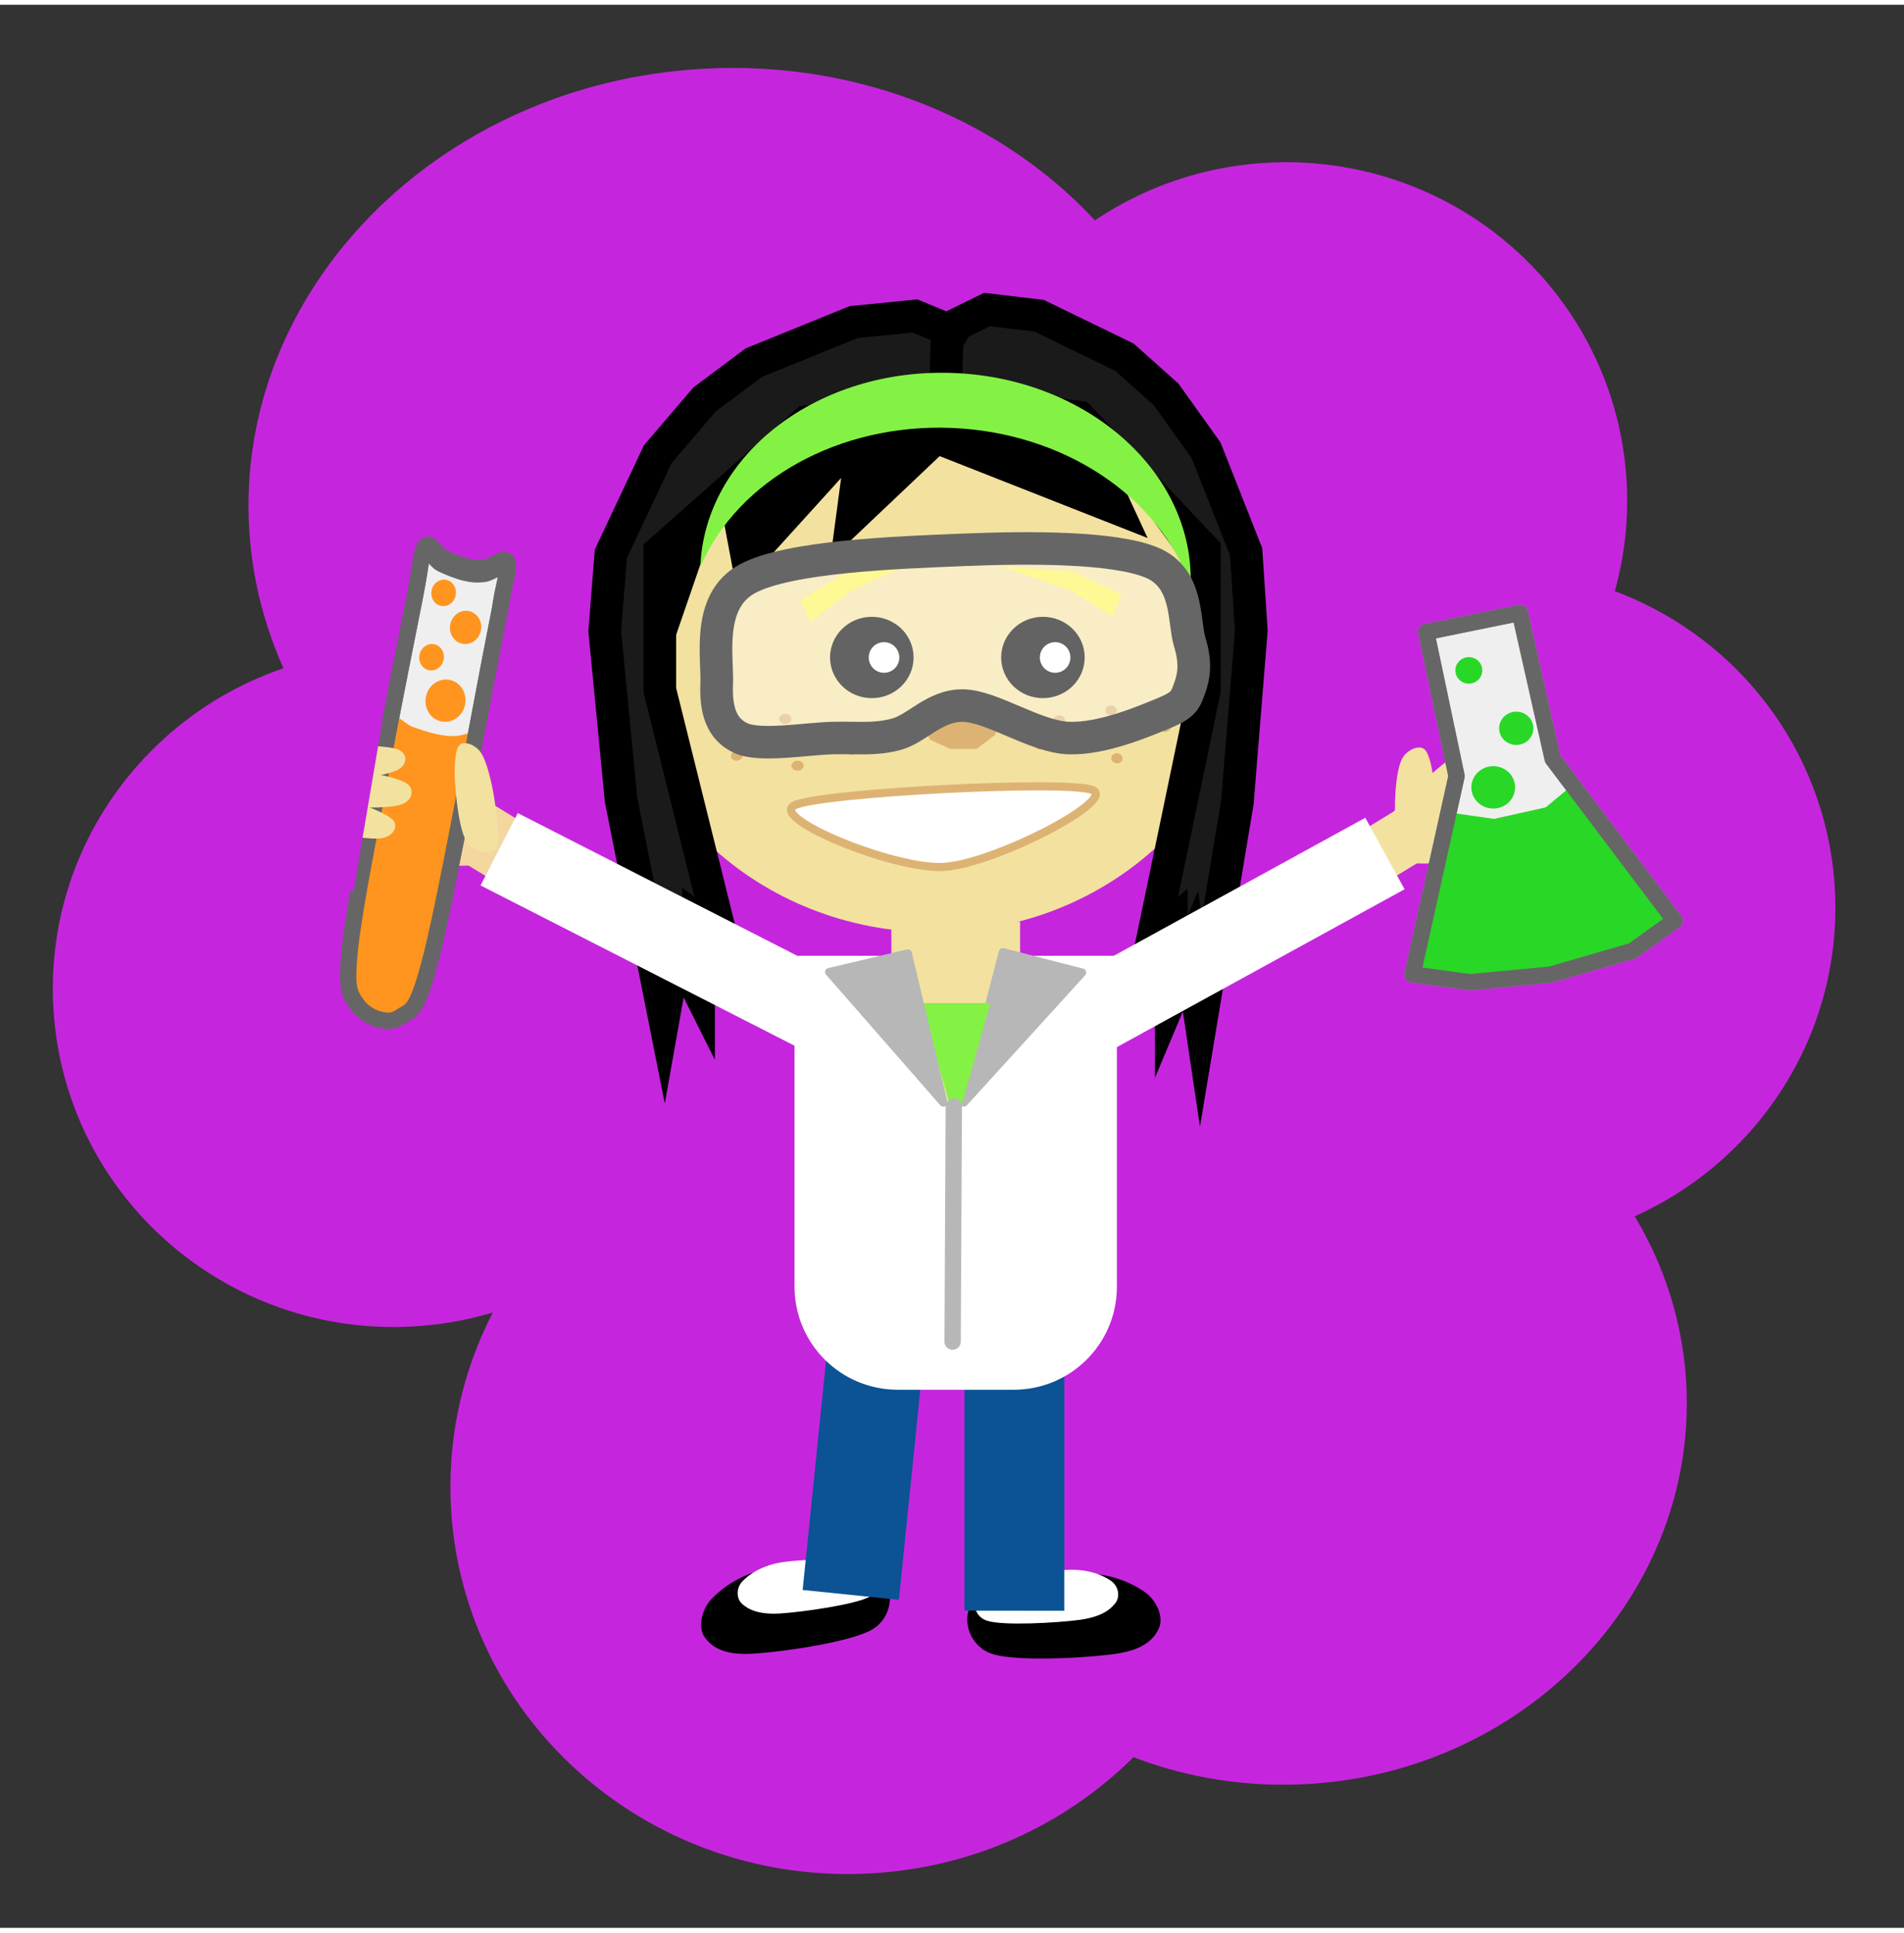<?xml version="1.0" encoding="UTF-8"?>
<svg xmlns="http://www.w3.org/2000/svg" xmlns:xlink="http://www.w3.org/1999/xlink" width="200px" height="203px" viewBox="0 0 200 202" version="1.1">
<rect x="0" y="0" width="200" height="202" fill="#333333" stroke="none"/>
<g id="surface1">
<path style=" stroke:none;fill-rule:nonzero;fill:rgb(77.255%,14.902%,86.667%);fill-opacity:1;" d="M 99.309 54.211 C 98.141 34.609 113.215 17.773 132.973 16.602 C 142.461 16.039 151.785 19.238 158.891 25.496 C 165.996 31.758 170.301 40.559 170.859 49.973 C 172.027 69.574 156.953 86.41 137.195 87.582 C 117.434 88.754 100.473 73.812 99.309 54.211 Z M 99.309 54.211 "/>
<path style=" stroke:none;fill-rule:nonzero;fill:rgb(77.255%,14.902%,86.667%);fill-opacity:1;" d="M 26.176 55.066 C 24.688 30.016 45.945 8.379 73.652 6.734 C 101.363 5.094 125.035 24.066 126.527 49.117 C 128.016 74.168 106.758 95.809 79.051 97.453 C 51.34 99.094 27.668 80.117 26.176 55.066 Z M 26.176 55.066 "/>
<path style=" stroke:none;fill-rule:nonzero;fill:rgb(77.255%,14.902%,86.667%);fill-opacity:1;" d="M 5.609 105.457 C 4.445 85.855 19.516 69.016 39.273 67.844 C 48.762 67.281 58.086 70.48 65.191 76.738 C 72.293 82.996 76.602 91.801 77.16 101.211 C 78.324 120.812 63.254 137.652 43.496 138.824 C 23.738 139.996 6.777 125.059 5.613 105.457 Z M 5.609 105.457 "/>
<path style=" stroke:none;fill-rule:nonzero;fill:rgb(77.255%,14.902%,86.667%);fill-opacity:1;" d="M 93.051 149.613 C 91.746 127.648 109.508 108.727 132.719 107.352 C 143.867 106.691 154.809 110.246 163.133 117.238 C 171.461 124.227 176.488 134.082 177.117 144.629 C 178.422 166.59 160.664 185.512 137.449 186.887 C 114.234 188.266 94.359 171.574 93.055 149.613 Z M 93.051 149.613 "/>
<path style=" stroke:none;fill-rule:nonzero;fill:rgb(77.255%,14.902%,86.667%);fill-opacity:1;" d="M 121.18 96.984 C 120.016 77.387 135.086 60.547 154.848 59.371 C 164.332 58.809 173.656 62.012 180.762 68.27 C 187.863 74.527 192.172 83.328 192.73 92.742 C 193.895 112.344 178.824 129.18 159.066 130.355 C 139.309 131.527 122.348 116.586 121.184 96.988 Z M 121.18 96.984 "/>
<path style=" stroke:none;fill-rule:nonzero;fill:rgb(77.255%,14.902%,86.667%);fill-opacity:1;" d="M 47.383 158.047 C 46.047 135.566 63.684 116.23 86.777 114.863 C 97.867 114.203 108.758 117.863 117.051 125.031 C 125.348 132.199 130.367 142.293 131.008 153.09 C 132.348 175.57 114.711 194.902 91.617 196.273 C 68.523 197.645 48.719 180.527 47.383 158.047 Z M 47.383 158.047 "/>
<path style=" stroke:none;fill-rule:nonzero;fill:rgb(77.255%,14.902%,86.667%);fill-opacity:1;" d="M 65.527 103.48 C 64.039 78.43 85.293 56.789 113.004 55.145 C 140.715 53.504 164.387 72.477 165.875 97.527 C 167.367 122.578 146.109 144.219 118.398 145.863 C 90.688 147.504 67.02 128.531 65.527 103.48 Z M 65.527 103.48 "/>
<path style=" stroke:none;fill-rule:nonzero;fill:rgb(0%,0%,0%);fill-opacity:1;" d="M 102.438 167.586 C 100.867 168.98 101.57 172.227 104.043 173.164 C 106.52 174.098 114.332 173.645 117.285 173.199 C 120.234 172.758 121.262 171.59 121.746 170.504 C 122.23 169.414 121.57 167.633 120.188 166.68 C 118.809 165.73 116.41 164.645 113.453 164.797 C 110.492 164.949 104.004 166.191 102.438 167.586 Z M 102.438 167.586 "/>
<path style=" stroke:none;fill-rule:nonzero;fill:rgb(100%,100%,100%);fill-opacity:1;" d="M 103.469 166.238 C 102.07 167.125 102.004 169.16 103.656 169.73 C 105.305 170.301 111.129 169.953 113.379 169.652 C 115.625 169.352 116.59 168.609 117.137 167.922 C 117.688 167.234 117.523 166.117 116.676 165.531 C 115.828 164.945 114.262 164.281 112.062 164.398 C 109.859 164.516 104.871 165.348 103.469 166.238 Z M 103.469 166.238 "/>
<path style=" stroke:none;fill-rule:nonzero;fill:rgb(0%,0%,0%);fill-opacity:1;" d="M 92.23 164.832 C 94.016 165.895 93.938 169.211 91.703 170.609 C 89.473 172.004 81.789 173.074 78.84 173.211 C 75.887 173.348 74.668 172.402 73.996 171.434 C 73.324 170.461 73.633 168.586 74.801 167.387 C 75.969 166.188 78.094 164.66 81 164.234 C 83.906 163.809 90.445 163.77 92.23 164.832 Z M 92.23 164.832 "/>
<path style=" stroke:none;fill-rule:nonzero;fill:rgb(100%,100%,100%);fill-opacity:1;" d="M 90.973 163.711 C 92.5 164.312 92.941 166.293 91.441 167.172 C 89.941 168.047 84.215 168.836 81.977 168.977 C 79.734 169.117 78.66 168.578 77.996 168.012 C 77.336 167.445 77.289 166.32 78.004 165.578 C 78.715 164.84 80.117 163.887 82.277 163.578 C 84.438 163.266 89.445 163.113 90.973 163.711 Z M 90.973 163.711 "/>
<path style=" stroke:none;fill-rule:nonzero;fill:rgb(95.294%,88.235%,62.353%);fill-opacity:1;" d="M 145.941 85.578 C 146.23 84.621 148.453 82.547 149.797 81.309 C 151.145 80.074 153.027 78.523 154.016 78.16 C 155.004 77.797 155.922 78.32 155.723 79.125 C 155.523 79.93 154.098 81.668 152.82 82.988 C 151.547 84.309 149.211 86.617 148.062 87.051 C 146.918 87.48 145.652 86.535 145.941 85.578 Z M 145.941 85.578 "/>
<path style=" stroke:none;fill-rule:nonzero;fill:rgb(95.294%,88.235%,62.353%);fill-opacity:1;" d="M 147.984 85.891 C 148.48 84.949 151.016 83.277 152.543 82.289 C 154.074 81.297 156.172 80.102 157.168 79.949 C 158.16 79.793 158.879 80.559 158.504 81.363 C 158.129 82.164 156.406 83.668 154.918 84.762 C 153.434 85.859 150.738 87.75 149.582 87.938 C 148.426 88.125 147.492 86.832 147.984 85.891 Z M 147.984 85.891 "/>
<path style=" stroke:none;fill-rule:nonzero;fill:rgb(95.294%,88.235%,62.353%);fill-opacity:1;" d="M 148.676 87.148 C 149.348 86.324 152.062 85.117 153.695 84.406 C 155.328 83.699 157.531 82.879 158.48 82.883 C 159.426 82.887 159.902 83.73 159.371 84.438 C 158.84 85.145 156.91 86.316 155.289 87.133 C 153.672 87.953 150.758 89.344 149.656 89.344 C 148.555 89.348 148.004 87.969 148.676 87.148 Z M 148.676 87.148 "/>
<path style=" stroke:none;fill-rule:nonzero;fill:rgb(95.294%,88.235%,62.353%);fill-opacity:1;" d="M 148.223 87.406 C 149.113 86.797 151.844 86.527 153.48 86.383 C 155.121 86.238 157.273 86.188 158.051 86.535 C 158.832 86.879 158.887 87.922 158.16 88.465 C 157.434 89.008 155.363 89.52 153.695 89.781 C 152.023 90.043 149.055 90.43 148.141 90.035 C 147.23 89.641 147.332 88.012 148.223 87.406 Z M 148.223 87.406 "/>
<path style=" stroke:none;fill-rule:nonzero;fill:rgb(95.294%,88.235%,62.353%);fill-opacity:1;" d="M 147.816 83.875 L 150.406 89.223 L 142.266 94.191 L 139.676 88.844 Z M 147.816 83.875 "/>
<path style=" stroke:none;fill-rule:nonzero;fill:rgb(95.294%,88.235%,62.353%);fill-opacity:1;" d="M 147.086 88.297 C 146.477 87.703 146.504 85.176 146.539 83.652 C 146.578 82.129 146.789 80.066 147.305 79.152 C 147.816 78.242 149.062 77.727 149.613 78.191 C 150.164 78.656 150.512 80.434 150.613 81.934 C 150.711 83.438 150.793 86.145 150.203 87.207 C 149.617 88.266 147.695 88.891 147.086 88.297 Z M 147.086 88.297 "/>
<path style=" stroke:none;fill-rule:nonzero;fill:rgb(95.294%,88.235%,62.353%);fill-opacity:1;" d="M 93.633 96.316 L 107.152 96.316 L 107.152 104.859 L 93.633 104.859 Z M 93.633 96.316 "/>
<path style=" stroke:none;fill-rule:nonzero;fill:rgb(95.294%,88.235%,62.353%);fill-opacity:1;" d="M 64.789 66.16 C 64.789 48.891 79.715 34.895 98.125 34.895 C 106.969 34.895 115.445 38.188 121.699 44.051 C 127.953 49.914 131.465 57.867 131.465 66.16 C 131.465 83.426 116.539 97.426 98.125 97.426 C 79.715 97.426 64.789 83.426 64.789 66.16 Z M 64.789 66.16 "/>
<path style=" stroke:none;fill-rule:nonzero;fill:rgb(4.314%,32.549%,58.039%);fill-opacity:1;" d="M 111.797 140.742 L 111.797 168.691 L 101.312 168.68 L 101.312 140.727 Z M 111.797 140.742 "/>
<path style=" stroke:none;fill-rule:nonzero;fill:rgb(4.314%,32.549%,58.039%);fill-opacity:1;" d="M 97.254 139.742 L 94.422 167.543 L 84.312 166.508 L 87.145 138.707 Z M 97.254 139.742 "/>
<path style=" stroke:none;fill-rule:nonzero;fill:rgb(0%,0%,0%);fill-opacity:1;" d="M 68.238 58.309 L 69.387 70.93 L 75.711 52.57 L 77.434 61.75 L 88.355 49.703 L 87.207 58.309 L 98.703 47.41 L 120.547 56.012 L 117.098 48.555 L 130.32 66.914 L 128.594 52.57 L 111.348 39.379 L 92.953 39.379 L 75.711 46.836 Z M 68.238 58.309 "/>
<path style=" stroke:none;fill-rule:nonzero;fill:rgb(100%,96.078%,31.765%);fill-opacity:1;" d="M 101.312 41.867 L 101.102 35.891 L 99.816 34.184 L 96.18 32.688 L 89.758 33.328 L 79.277 37.598 L 74.141 41.441 L 69.219 47.207 L 64.297 57.668 L 63.656 65.785 L 65.367 83.508 L 69.859 106.141 L 71.145 98.879 L 73.496 103.578 L 73.496 96.105 L 75.852 97.812 L 69.434 71.977 L 69.434 57.457 L 84.84 43.789 Z M 101.312 41.867 "/>
<path style="fill-rule:nonzero;fill:rgb(10.196%,10.196%,10.196%);fill-opacity:1;stroke-width:12.747;stroke-linecap:butt;stroke-linejoin:miter;stroke:rgb(0%,0%,0%);stroke-opacity:1;stroke-miterlimit:8;" d="M -166.543 -188.276 L -167.328 -210.575 L -172.114 -216.945 L -185.655 -222.527 L -209.567 -220.136 L -248.591 -204.206 L -267.718 -189.864 L -286.045 -168.352 L -304.371 -129.32 L -306.757 -99.033 L -300.386 -32.907 L -283.659 51.541 L -278.874 24.446 L -270.118 41.979 L -270.118 14.098 L -261.347 20.467 L -285.245 -75.932 L -285.245 -130.107 L -227.879 -181.105 Z M -166.543 -188.276 " transform="matrix(0.269,0,0,0.268,146.04,92.327)"/>
<path style=" stroke:none;fill-rule:nonzero;fill:rgb(100%,96.078%,31.765%);fill-opacity:1;" d="M 99.367 41.363 L 99.551 35.273 L 100.645 33.535 L 103.746 32.012 L 109.215 32.664 L 118.152 37.012 L 122.527 40.926 L 126.723 46.801 L 130.918 57.453 L 131.465 65.719 L 130.004 83.766 L 126.176 106.816 L 125.082 99.422 L 123.074 104.207 L 123.074 96.594 L 121.07 98.336 L 126.539 72.023 L 126.539 57.238 L 113.41 43.32 L 99.371 41.363 Z M 99.367 41.363 "/>
<path style="fill-rule:nonzero;fill:rgb(10.196%,10.196%,10.196%);fill-opacity:1;stroke-width:12.747;stroke-linecap:butt;stroke-linejoin:miter;stroke:rgb(0%,0%,0%);stroke-opacity:1;stroke-miterlimit:8;" d="M -173.786 -190.156 L -173.103 -212.878 L -169.03 -219.364 L -157.481 -225.048 L -137.118 -222.614 L -103.839 -206.392 L -87.549 -191.788 L -71.928 -169.867 L -56.306 -130.122 L -54.27 -99.281 L -59.71 -31.945 L -73.964 54.062 L -78.037 26.472 L -85.513 44.326 L -85.513 15.919 L -92.974 22.42 L -72.611 -75.757 L -72.611 -130.923 L -121.497 -182.854 L -173.772 -190.156 Z M -173.786 -190.156 " transform="matrix(0.269,0,0,0.268,146.04,92.327)"/>
<path style=" stroke:none;fill-rule:nonzero;fill:rgb(0%,0%,0%);fill-opacity:1;" d="M 105.164 68.559 C 105.164 66.203 107.129 64.289 109.551 64.289 C 110.715 64.289 111.832 64.738 112.652 65.539 C 113.477 66.34 113.938 67.426 113.938 68.559 C 113.938 70.918 111.977 72.832 109.551 72.832 C 107.129 72.832 105.164 70.918 105.164 68.559 Z M 105.164 68.559 "/>
<path style=" stroke:none;fill-rule:nonzero;fill:rgb(100%,100%,100%);fill-opacity:1;" d="M 109.23 68.559 C 109.23 67.672 109.949 66.953 110.836 66.953 C 111.262 66.953 111.668 67.121 111.969 67.422 C 112.27 67.727 112.438 68.133 112.438 68.559 C 112.438 69.449 111.719 70.168 110.836 70.168 C 109.949 70.168 109.23 69.449 109.23 68.559 Z M 109.23 68.559 "/>
<path style=" stroke:none;fill-rule:nonzero;fill:rgb(0%,0%,0%);fill-opacity:1;" d="M 87.191 68.559 C 87.191 66.203 89.156 64.289 91.578 64.289 C 92.742 64.289 93.859 64.738 94.684 65.539 C 95.504 66.34 95.965 67.426 95.965 68.559 C 95.965 70.918 94.004 72.832 91.578 72.832 C 89.156 72.832 87.191 70.918 87.191 68.559 Z M 87.191 68.559 "/>
<path style=" stroke:none;fill-rule:nonzero;fill:rgb(100%,100%,100%);fill-opacity:1;" d="M 91.254 68.559 C 91.254 67.672 91.973 66.953 92.859 66.953 C 93.285 66.953 93.691 67.121 93.992 67.422 C 94.293 67.727 94.465 68.133 94.465 68.559 C 94.465 69.449 93.746 70.168 92.859 70.168 C 91.973 70.168 91.254 69.449 91.254 68.559 Z M 91.254 68.559 "/>
<path style=" stroke:none;fill-rule:nonzero;fill:rgb(86.667%,70.196%,45.49%);fill-opacity:1;" d="M 96.605 74.75 L 105.164 74.914 L 104.52 76.703 L 102.598 78.168 L 99.812 78.168 L 97.676 77.191 Z M 96.605 74.75 "/>
<path style=" stroke:none;fill-rule:nonzero;fill:rgb(100%,96.078%,31.765%);fill-opacity:1;" d="M 85.137 64.828 L 84.047 62.574 L 88.707 59.742 L 96.305 58.328 L 89.328 61.609 Z M 85.137 64.828 "/>
<path style=" stroke:none;fill-rule:nonzero;fill:rgb(100%,96.078%,31.765%);fill-opacity:1;" d="M 116.934 64.289 L 117.789 61.941 L 112.867 59.594 L 105.164 58.953 L 112.441 61.516 Z M 116.934 64.289 "/>
<path style="fill-rule:nonzero;fill:rgb(100%,100%,100%);fill-opacity:1;stroke-width:3.187;stroke-linecap:butt;stroke-linejoin:round;stroke:rgb(86.667%,70.196%,45.49%);stroke-opacity:1;stroke-miterlimit:10;" d="M -232.752 -30.691 C -242.453 -25.663 -193.931 -5.579 -174.514 -6.584 C -155.096 -7.59 -106.574 -32.703 -116.275 -36.725 C -125.977 -40.733 -223.05 -35.705 -232.752 -30.691 Z M -232.752 -30.691 " transform="matrix(0.269,0,0,0.268,146.04,92.327)"/>
<path style=" stroke:none;fill-rule:nonzero;fill:rgb(86.667%,70.196%,45.49%);fill-opacity:1;" d="M 80.09 77.629 C 80.09 77.336 80.379 77.102 80.734 77.102 C 81.094 77.102 81.383 77.336 81.383 77.629 C 81.383 77.922 81.094 78.156 80.734 78.156 C 80.379 78.156 80.09 77.922 80.09 77.629 Z M 80.09 77.629 "/>
<path style=" stroke:none;fill-rule:nonzero;fill:rgb(86.667%,70.196%,45.49%);fill-opacity:1;" d="M 83.133 79.922 C 83.133 79.629 83.422 79.395 83.777 79.395 C 84.137 79.395 84.426 79.629 84.426 79.922 C 84.426 80.211 84.137 80.449 83.777 80.449 C 83.422 80.449 83.133 80.211 83.133 79.922 Z M 83.133 79.922 "/>
<path style=" stroke:none;fill-rule:nonzero;fill:rgb(86.667%,70.196%,45.49%);fill-opacity:1;" d="M 85.867 76.441 C 86.109 76.262 86.484 76.332 86.703 76.598 C 86.926 76.863 86.91 77.227 86.672 77.406 C 86.43 77.59 86.055 77.52 85.832 77.254 C 85.613 76.984 85.629 76.621 85.867 76.441 Z M 85.867 76.441 "/>
<path style=" stroke:none;fill-rule:nonzero;fill:rgb(86.667%,70.196%,45.49%);fill-opacity:1;" d="M 88.852 78.262 C 88.852 77.973 89.141 77.734 89.496 77.734 C 89.852 77.734 90.141 77.973 90.141 78.262 C 90.141 78.555 89.852 78.789 89.496 78.789 C 89.141 78.789 88.852 78.555 88.852 78.262 Z M 88.852 78.262 "/>
<path style=" stroke:none;fill-rule:nonzero;fill:rgb(86.667%,70.196%,45.49%);fill-opacity:1;" d="M 81.844 75 C 81.844 74.711 82.133 74.473 82.488 74.473 C 82.848 74.473 83.137 74.711 83.137 75 C 83.137 75.293 82.848 75.527 82.488 75.527 C 82.133 75.527 81.844 75.293 81.844 75 Z M 81.844 75 "/>
<path style=" stroke:none;fill-rule:nonzero;fill:rgb(86.667%,70.196%,45.49%);fill-opacity:1;" d="M 76.809 79.082 C 76.703 78.812 76.887 78.492 77.223 78.375 C 77.555 78.254 77.91 78.379 78.02 78.652 C 78.125 78.922 77.938 79.242 77.605 79.359 C 77.273 79.48 76.914 79.355 76.809 79.082 Z M 76.809 79.082 "/>
<path style=" stroke:none;fill-rule:nonzero;fill:rgb(86.667%,70.196%,45.49%);fill-opacity:1;" d="M 119.828 76.797 C 119.793 77.086 119.5 77.289 119.176 77.25 C 118.848 77.215 118.609 76.949 118.645 76.66 C 118.676 76.371 118.969 76.164 119.297 76.203 C 119.625 76.242 119.859 76.508 119.828 76.797 Z M 119.828 76.797 "/>
<path style=" stroke:none;fill-rule:nonzero;fill:rgb(86.667%,70.196%,45.49%);fill-opacity:1;" d="M 117.297 74.195 C 117.266 74.484 116.973 74.688 116.645 74.652 C 116.32 74.613 116.082 74.348 116.113 74.059 C 116.148 73.77 116.441 73.566 116.766 73.605 C 117.094 73.641 117.332 73.906 117.297 74.195 Z M 117.297 74.195 "/>
<path style=" stroke:none;fill-rule:nonzero;fill:rgb(86.667%,70.196%,45.49%);fill-opacity:1;" d="M 114.391 77.363 C 114.148 77.516 113.812 77.406 113.641 77.121 C 113.469 76.832 113.523 76.473 113.766 76.32 C 114.008 76.164 114.344 76.273 114.516 76.562 C 114.688 76.852 114.633 77.207 114.391 77.363 Z M 114.391 77.363 "/>
<path style=" stroke:none;fill-rule:nonzero;fill:rgb(86.667%,70.196%,45.49%);fill-opacity:1;" d="M 111.859 75.238 C 111.828 75.527 111.535 75.73 111.207 75.695 C 110.879 75.656 110.645 75.391 110.676 75.102 C 110.711 74.812 111 74.609 111.328 74.645 C 111.656 74.684 111.895 74.949 111.859 75.238 Z M 111.859 75.238 "/>
<path style=" stroke:none;fill-rule:nonzero;fill:rgb(86.667%,70.196%,45.49%);fill-opacity:1;" d="M 117.914 79.219 C 117.883 79.512 117.59 79.715 117.262 79.676 C 116.938 79.637 116.699 79.375 116.73 79.086 C 116.766 78.793 117.059 78.59 117.387 78.629 C 117.711 78.668 117.949 78.93 117.914 79.219 Z M 117.914 79.219 "/>
<path style=" stroke:none;fill-rule:nonzero;fill:rgb(86.667%,70.196%,45.49%);fill-opacity:1;" d="M 109.852 77.773 C 109.816 78.062 109.523 78.266 109.199 78.227 C 108.871 78.191 108.633 77.926 108.668 77.637 C 108.699 77.348 108.992 77.141 109.32 77.18 C 109.648 77.219 109.883 77.484 109.852 77.773 Z M 109.852 77.773 "/>
<path style=" stroke:none;fill-rule:nonzero;fill:rgb(86.667%,70.196%,45.49%);fill-opacity:1;" d="M 123.004 75.699 C 123.07 75.98 122.863 76.277 122.543 76.359 C 122.223 76.445 121.91 76.281 121.848 76 C 121.781 75.719 121.988 75.422 122.305 75.336 C 122.625 75.254 122.938 75.414 123.004 75.699 Z M 123.004 75.699 "/>
<path style=" stroke:none;fill-rule:nonzero;fill:rgb(100%,100%,100%);fill-opacity:1;" d="M 98.414 110.094 L 143.414 85.398 L 147.539 92.906 L 102.539 117.598 Z M 98.414 110.094 "/>
<path style="fill:none;stroke-width:3.187;stroke-linecap:butt;stroke-linejoin:round;stroke:rgb(81.961%,33.725%,84.314%);stroke-opacity:1;stroke-miterlimit:10;" d="M -171.837 83.868 L -172.637 187.146 " transform="matrix(0.269,0,0,0.268,146.04,92.327)"/>
<path style=" stroke:none;fill-rule:nonzero;fill:rgb(100%,100%,100%);fill-opacity:1;" d="M 106.484 145.477 L 94.293 145.477 C 91.422 145.477 88.664 144.336 86.633 142.309 C 84.602 140.281 83.461 137.531 83.461 134.668 L 83.461 99.895 L 117.32 99.895 L 117.32 134.668 C 117.32 140.637 112.469 145.477 106.488 145.477 Z M 106.484 145.477 "/>
<path style=" stroke:none;fill-rule:nonzero;fill:rgb(95.294%,88.235%,62.353%);fill-opacity:1;" d="M 106.941 99.367 L 100.391 117.512 L 93.844 99.367 Z M 106.941 99.367 "/>
<path style="fill-rule:nonzero;fill:rgb(71.765%,71.765%,71.765%);fill-opacity:1;stroke-width:3.187;stroke-linecap:butt;stroke-linejoin:round;stroke:rgb(71.765%,71.765%,71.765%);stroke-opacity:1;stroke-miterlimit:10;" d="M -151.3 26.822 L -120.333 34.809 L -166.499 85.748 Z M -151.3 26.822 " transform="matrix(0.269,0,0,0.268,146.04,92.327)"/>
<path style=" stroke:none;fill-rule:nonzero;fill:rgb(51.765%,94.902%,27.059%);fill-opacity:1;" d="M 104.023 104.859 L 100.391 117.785 L 96.758 104.859 Z M 104.023 104.859 "/>
<path style=" stroke:none;fill-rule:nonzero;fill:rgb(51.765%,94.902%,27.059%);fill-opacity:1;" d="M 73.562 59.035 C 74.039 47.223 85.953 38.109 100.176 38.68 C 114.395 39.246 125.539 49.281 125.062 61.094 C 121.855 51.648 111.703 44.918 99.941 44.449 C 88.184 43.977 77.52 49.875 73.562 59.035 Z M 73.562 59.035 "/>
<path style="fill:none;stroke-width:6.374;stroke-linecap:round;stroke-linejoin:round;stroke:rgb(71.765%,71.765%,71.765%);stroke-opacity:1;stroke-miterlimit:10;" d="M -170.455 87.278 L -170.906 179.465 " transform="matrix(0.269,0,0,0.268,146.04,92.327)"/>
<path style="fill-rule:nonzero;fill:rgb(100%,100%,100%);fill-opacity:0.388;stroke-width:12.747;stroke-linecap:butt;stroke-linejoin:round;stroke:rgb(40%,40%,40%);stroke-opacity:1;stroke-miterlimit:10;" d="M -78.328 -94.777 C -75.826 -86.572 -76.655 -81.368 -78.328 -76.719 C -80 -72.084 -80.466 -70.146 -88.349 -66.881 C -96.232 -63.616 -112.537 -56.62 -125.613 -57.101 C -138.675 -57.597 -155.489 -69.592 -166.761 -69.825 C -178.048 -70.044 -184.811 -60.584 -193.32 -58.471 C -201.814 -56.343 -207.691 -57.334 -217.741 -57.101 C -227.806 -56.882 -246.119 -53.559 -253.667 -57.101 C -261.216 -60.657 -263.456 -68.003 -263.034 -78.41 C -262.613 -88.802 -267.136 -110.766 -251.093 -119.511 C -235.05 -128.256 -193.058 -129.801 -166.761 -130.865 C -140.478 -131.943 -108.101 -131.958 -93.367 -125.953 C -78.618 -119.934 -80.829 -102.983 -78.328 -94.777 Z M -78.328 -94.777 " transform="matrix(0.269,0,0,0.268,146.04,92.327)"/>
<path style="fill-rule:nonzero;fill:rgb(93.725%,93.725%,93.725%);fill-opacity:1;stroke-width:6.374;stroke-linecap:butt;stroke-linejoin:round;stroke:rgb(60%,60%,60%);stroke-opacity:1;stroke-miterlimit:10;" d="M 14.033 -98.654 L 25.873 -42.176 L 8.71 35.523 L 31.153 38.598 L 62.628 35.596 L 94.642 26.282 L 111.034 14.447 L 63.413 -48.925 L 50.585 -106.117 Z M 14.033 -98.654 " transform="matrix(0.269,0,0,0.268,146.04,92.327)"/>
<path style=" stroke:none;fill-rule:nonzero;fill:rgb(16.078%,84.314%,14.902%);fill-opacity:1;" d="M 156.934 85.516 L 152.52 84.883 L 148.379 101.848 L 154.406 102.672 L 162.859 101.867 L 171.457 99.371 L 175.859 96.199 L 164.926 82.18 L 162.367 84.305 Z M 156.934 85.516 "/>
<path style="fill:none;stroke-width:6.374;stroke-linecap:butt;stroke-linejoin:round;stroke:rgb(40%,40%,40%);stroke-opacity:1;stroke-miterlimit:10;" d="M 14.033 -98.654 L 25.873 -42.176 L 8.71 35.523 L 31.153 38.598 L 62.628 35.596 L 94.642 26.282 L 111.034 14.447 L 63.413 -48.925 L 50.585 -106.117 Z M 14.033 -98.654 " transform="matrix(0.269,0,0,0.268,146.04,92.327)"/>
<path style=" stroke:none;fill-rule:nonzero;fill:rgb(16.078%,84.314%,14.902%);fill-opacity:1;" d="M 154.555 82.203 C 154.555 80.977 155.582 79.977 156.852 79.977 C 157.461 79.977 158.047 80.211 158.477 80.629 C 158.906 81.047 159.148 81.613 159.148 82.203 C 159.148 83.434 158.121 84.43 156.852 84.43 C 155.582 84.43 154.555 83.434 154.555 82.203 Z M 154.555 82.203 "/>
<path style=" stroke:none;fill-rule:nonzero;fill:rgb(16.078%,84.314%,14.902%);fill-opacity:1;" d="M 157.473 76 C 157.473 75.035 158.277 74.25 159.27 74.25 C 159.746 74.25 160.207 74.434 160.543 74.762 C 160.879 75.09 161.07 75.535 161.07 76 C 161.07 76.965 160.266 77.746 159.27 77.746 C 158.277 77.746 157.473 76.965 157.473 76 Z M 157.473 76 "/>
<path style=" stroke:none;fill-rule:nonzero;fill:rgb(16.078%,84.314%,14.902%);fill-opacity:1;" d="M 152.875 69.918 C 152.875 69.148 153.508 68.523 154.289 68.523 C 154.664 68.523 155.023 68.672 155.289 68.934 C 155.555 69.191 155.703 69.547 155.703 69.918 C 155.703 70.684 155.07 71.309 154.289 71.309 C 153.508 71.309 152.875 70.684 152.875 69.918 Z M 152.875 69.918 "/>
<path style=" stroke:none;fill-rule:nonzero;fill:rgb(80%,54.902%,26.667%);fill-opacity:1;" d="M 52.398 85.301 C 52.074 84.238 49.594 81.934 48.094 80.559 C 46.59 79.188 44.488 77.465 43.391 77.059 C 42.289 76.652 41.27 77.234 41.496 78.129 C 41.723 79.023 43.312 80.953 44.738 82.422 C 46.164 83.891 48.77 86.457 50.047 86.938 C 51.324 87.418 52.727 86.363 52.398 85.301 Z M 52.398 85.301 "/>
<path style=" stroke:none;fill-rule:nonzero;fill:rgb(80%,54.902%,26.667%);fill-opacity:1;" d="M 50.129 85.648 C 49.574 84.602 46.75 82.746 45.043 81.645 C 43.34 80.543 41 79.215 39.895 79.043 C 38.789 78.871 37.996 79.719 38.414 80.609 C 38.836 81.5 40.758 83.172 42.414 84.391 C 44.074 85.609 47.078 87.711 48.363 87.918 C 49.648 88.129 50.68 86.691 50.129 85.648 Z M 50.129 85.648 "/>
<path style=" stroke:none;fill-rule:nonzero;fill:rgb(80%,54.902%,26.667%);fill-opacity:1;" d="M 49.367 87.043 C 48.617 86.129 45.594 84.785 43.773 83.996 C 41.953 83.207 39.5 82.293 38.449 82.301 C 37.398 82.305 36.871 83.238 37.465 84.023 C 38.059 84.812 40.211 86.113 42.016 87.02 C 43.816 87.93 47.062 89.48 48.289 89.48 C 49.512 89.484 50.121 87.957 49.367 87.043 Z M 49.367 87.043 "/>
<path style=" stroke:none;fill-rule:nonzero;fill:rgb(95.294%,84.314%,62.353%);fill-opacity:1;" d="M 49.871 87.328 C 48.879 86.652 45.844 86.352 44.023 86.191 C 42.199 86.027 39.805 85.969 38.941 86.352 C 38.074 86.738 38.02 87.895 38.832 88.496 C 39.641 89.098 41.945 89.672 43.801 89.961 C 45.66 90.254 48.961 90.688 49.973 90.25 C 50.988 89.812 50.863 88.008 49.871 87.328 Z M 49.871 87.328 "/>
<path style=" stroke:none;fill-rule:nonzero;fill:rgb(95.294%,84.314%,62.353%);fill-opacity:1;" d="M 50.422 83.168 L 47.453 89.344 L 56.523 94.871 L 59.496 88.695 Z M 50.422 83.168 "/>
<path style=" stroke:none;fill-rule:nonzero;fill:rgb(100%,100%,100%);fill-opacity:1;" d="M 54.387 84.906 L 87.988 102.059 L 84.078 109.656 L 50.477 92.504 Z M 54.387 84.906 "/>
<path style="fill-rule:nonzero;fill:rgb(93.725%,93.725%,93.725%);fill-opacity:1;stroke-width:6.374;stroke-linecap:butt;stroke-linejoin:round;stroke:rgb(40%,40%,40%);stroke-opacity:1;stroke-miterlimit:10;" d="M -370.1 -127.935 C -367.453 -126.624 -363.671 -125.108 -360.908 -124.437 C -358.13 -123.767 -356.122 -123.621 -353.461 -123.942 C -350.799 -124.248 -346.014 -128.183 -344.894 -126.332 C -343.788 -124.481 -345.883 -118.258 -346.784 -112.85 C -347.701 -107.428 -345.839 -116.815 -350.348 -93.815 C -354.857 -70.816 -367.787 1.213 -373.824 25.175 C -379.86 49.121 -381.751 46.585 -386.565 49.908 C -391.394 53.231 -399.554 49.544 -402.768 45.099 C -405.983 40.653 -407.393 38.831 -405.823 23.207 C -404.252 7.597 -397.517 -25.721 -393.328 -48.575 C -389.125 -71.443 -383.38 -100.01 -380.631 -113.958 C -377.867 -127.921 -378.565 -129.976 -376.82 -132.308 C -375.06 -134.64 -372.747 -129.247 -370.1 -127.935 Z M -370.1 -127.935 " transform="matrix(0.269,0,0,0.268,146.04,92.327)"/>
<path style=" stroke:none;fill-rule:nonzero;fill:rgb(100%,58.431%,11.765%);fill-opacity:1;" d="M 43.309 75.836 C 44.035 76.109 45.062 76.438 45.812 76.602 C 46.559 76.766 47.094 76.828 47.793 76.82 C 48.496 76.816 49.691 76.234 50.02 76.57 C 50.348 76.906 49.906 77.926 49.766 78.832 C 49.625 79.738 49.945 78.172 49.172 82.008 C 48.398 85.84 46.289 97.867 45.129 101.832 C 43.965 105.801 43.422 105.332 42.203 105.809 C 40.984 106.285 38.754 105.512 37.82 104.695 C 36.887 103.879 36.477 103.543 36.609 100.914 C 36.738 98.285 37.914 92.738 38.605 88.922 C 39.301 85.105 40.301 80.348 40.773 78.023 C 41.25 75.699 41.027 75.332 41.449 74.969 C 41.871 74.605 42.582 75.562 43.309 75.836 Z M 43.309 75.836 "/>
<path style="fill:none;stroke-width:6.374;stroke-linecap:butt;stroke-linejoin:round;stroke:rgb(40%,40%,40%);stroke-opacity:1;stroke-miterlimit:10;" d="M -370.565 -125.399 C -367.918 -124.088 -364.151 -122.572 -361.373 -121.901 C -358.595 -121.231 -356.602 -121.085 -353.926 -121.391 C -351.264 -121.712 -346.479 -125.647 -345.374 -123.796 C -344.254 -121.945 -346.348 -115.722 -347.264 -110.3 C -348.166 -104.878 -346.304 -114.279 -350.813 -91.279 C -355.322 -68.28 -368.253 3.749 -374.289 27.711 C -380.325 51.657 -382.216 49.121 -387.03 52.444 C -391.859 55.767 -400.034 52.08 -403.234 47.635 C -406.448 43.189 -407.873 41.367 -406.288 25.758 C -404.717 10.148 -397.997 -23.171 -393.794 -46.039 C -389.59 -68.892 -383.845 -97.459 -381.096 -111.422 C -378.347 -125.37 -379.045 -127.44 -377.285 -129.772 C -375.54 -132.089 -373.227 -126.711 -370.565 -125.399 Z M -370.565 -125.399 " transform="matrix(0.269,0,0,0.268,146.04,92.327)"/>
<path style=" stroke:none;fill-rule:nonzero;fill:rgb(100%,58.431%,11.765%);fill-opacity:1;" d="M 44.738 72.711 C 44.965 71.504 46.07 70.695 47.211 70.91 C 47.758 71.012 48.238 71.34 48.547 71.82 C 48.855 72.305 48.969 72.902 48.859 73.48 C 48.633 74.691 47.527 75.496 46.391 75.285 C 45.25 75.074 44.512 73.922 44.738 72.711 Z M 44.738 72.711 "/>
<path style=" stroke:none;fill-rule:nonzero;fill:rgb(100%,58.431%,11.765%);fill-opacity:1;" d="M 44.062 68.297 C 44.207 67.543 44.887 67.035 45.59 67.168 C 45.926 67.23 46.223 67.434 46.414 67.734 C 46.602 68.035 46.672 68.41 46.602 68.773 C 46.461 69.527 45.777 70.035 45.078 69.902 C 44.375 69.773 43.922 69.055 44.062 68.297 Z M 44.062 68.297 "/>
<path style=" stroke:none;fill-rule:nonzero;fill:rgb(100%,58.431%,11.765%);fill-opacity:1;" d="M 47.293 65.102 C 47.469 64.152 48.336 63.516 49.227 63.684 C 49.656 63.762 50.031 64.02 50.273 64.398 C 50.516 64.777 50.605 65.246 50.52 65.703 C 50.344 66.652 49.477 67.285 48.582 67.121 C 47.691 66.953 47.113 66.051 47.293 65.102 Z M 47.293 65.102 "/>
<path style=" stroke:none;fill-rule:nonzero;fill:rgb(100%,58.431%,11.765%);fill-opacity:1;" d="M 45.332 61.539 C 45.473 60.781 46.156 60.277 46.859 60.406 C 47.195 60.469 47.488 60.676 47.68 60.977 C 47.871 61.277 47.938 61.648 47.871 62.012 C 47.73 62.77 47.047 63.273 46.344 63.145 C 45.645 63.012 45.191 62.293 45.332 61.539 Z M 45.332 61.539 "/>
<path style=" stroke:none;fill-rule:nonzero;fill:rgb(95.294%,88.235%,62.353%);fill-opacity:1;" d="M 27.848 84.707 C 28.68 85.5 32.07 86.312 34.109 86.781 C 36.152 87.254 38.91 87.734 40.102 87.539 C 41.293 87.344 41.91 86.305 41.254 85.613 C 40.602 84.926 38.195 83.996 36.172 83.402 C 34.152 82.805 30.516 81.824 29.125 82.043 C 27.738 82.258 27.016 83.918 27.848 84.707 Z M 27.848 84.707 "/>
<path style=" stroke:none;fill-rule:nonzero;fill:rgb(95.294%,88.235%,62.353%);fill-opacity:1;" d="M 29.707 83.242 C 30.734 83.902 34.207 84.133 36.293 84.258 C 38.383 84.379 41.152 84.387 42.23 83.977 C 43.305 83.57 43.586 82.402 42.758 81.812 C 41.93 81.227 39.363 80.699 37.258 80.449 C 35.156 80.195 31.395 79.836 30.137 80.301 C 28.879 80.766 28.684 82.582 29.707 83.242 Z M 29.707 83.242 "/>
<path style=" stroke:none;fill-rule:nonzero;fill:rgb(95.294%,88.235%,62.353%);fill-opacity:1;" d="M 29.684 81.598 C 30.82 82.039 34.211 81.707 36.242 81.492 C 38.273 81.281 40.934 80.852 41.875 80.312 C 42.812 79.773 42.812 78.664 41.883 78.258 C 40.949 77.852 38.363 77.777 36.285 77.875 C 34.207 77.977 30.516 78.234 29.418 78.855 C 28.316 79.477 28.547 81.16 29.684 81.598 Z M 29.684 81.598 "/>
<path style=" stroke:none;fill-rule:nonzero;fill:rgb(80%,54.902%,26.667%);fill-opacity:1;" d="M 29.086 81.598 C 30.316 81.703 33.191 80.426 34.906 79.645 C 36.621 78.867 38.797 77.699 39.379 76.914 C 39.957 76.129 39.422 75.059 38.391 74.93 C 37.359 74.801 35.004 75.457 33.191 76.141 C 31.379 76.82 28.199 78.113 27.516 79.023 C 26.828 79.934 27.855 81.496 29.086 81.598 Z M 29.086 81.598 "/>
<path style=" stroke:none;fill-rule:nonzero;fill:rgb(80%,54.902%,26.667%);fill-opacity:1;" d="M 30.68 85.348 L 30.23 78.555 L 26.086 78.418 L 26.535 85.211 Z M 30.68 85.348 "/>
<path style=" stroke:none;fill-rule:nonzero;fill:rgb(80%,54.902%,26.667%);fill-opacity:1;" d="M 27.445 81.352 C 27.172 82.285 28.637 84.789 29.535 86.285 C 30.438 87.785 31.82 89.723 32.848 90.34 C 33.871 90.957 35.41 90.766 35.695 89.992 C 35.984 89.219 35.32 87.254 34.566 85.699 C 33.812 84.148 32.359 81.402 31.172 80.68 C 29.988 79.953 27.719 80.418 27.445 81.352 Z M 27.445 81.352 "/>
<path style=" stroke:none;fill-rule:nonzero;fill:rgb(77.255%,14.902%,86.667%);fill-opacity:1;" d="M 21.445 90.5 L 24.52 72.367 L 40.203 75.012 L 37.129 93.148 Z M 21.445 90.5 "/>
<path style=" stroke:none;fill-rule:nonzero;fill:rgb(95.294%,88.235%,62.353%);fill-opacity:1;" d="M 52.121 88.645 C 52.609 87.91 52.199 85.125 51.934 83.449 C 51.672 81.773 51.156 79.523 50.535 78.59 C 49.914 77.652 48.652 77.25 48.203 77.836 C 47.75 78.422 47.688 80.43 47.824 82.098 C 47.957 83.77 48.289 86.766 49.004 87.855 C 49.719 88.949 51.633 89.379 52.121 88.645 Z M 52.121 88.645 "/>
<path style="fill-rule:nonzero;fill:rgb(71.765%,71.765%,71.765%);fill-opacity:1;stroke-width:3.187;stroke-linecap:butt;stroke-linejoin:round;stroke:rgb(71.765%,71.765%,71.765%);stroke-opacity:1;stroke-miterlimit:10;" d="M -188.404 27.317 L -219.123 34.605 L -174.514 85.792 Z M -188.404 27.317 " transform="matrix(0.269,0,0,0.268,146.04,92.327)"/>
</g>
</svg>
